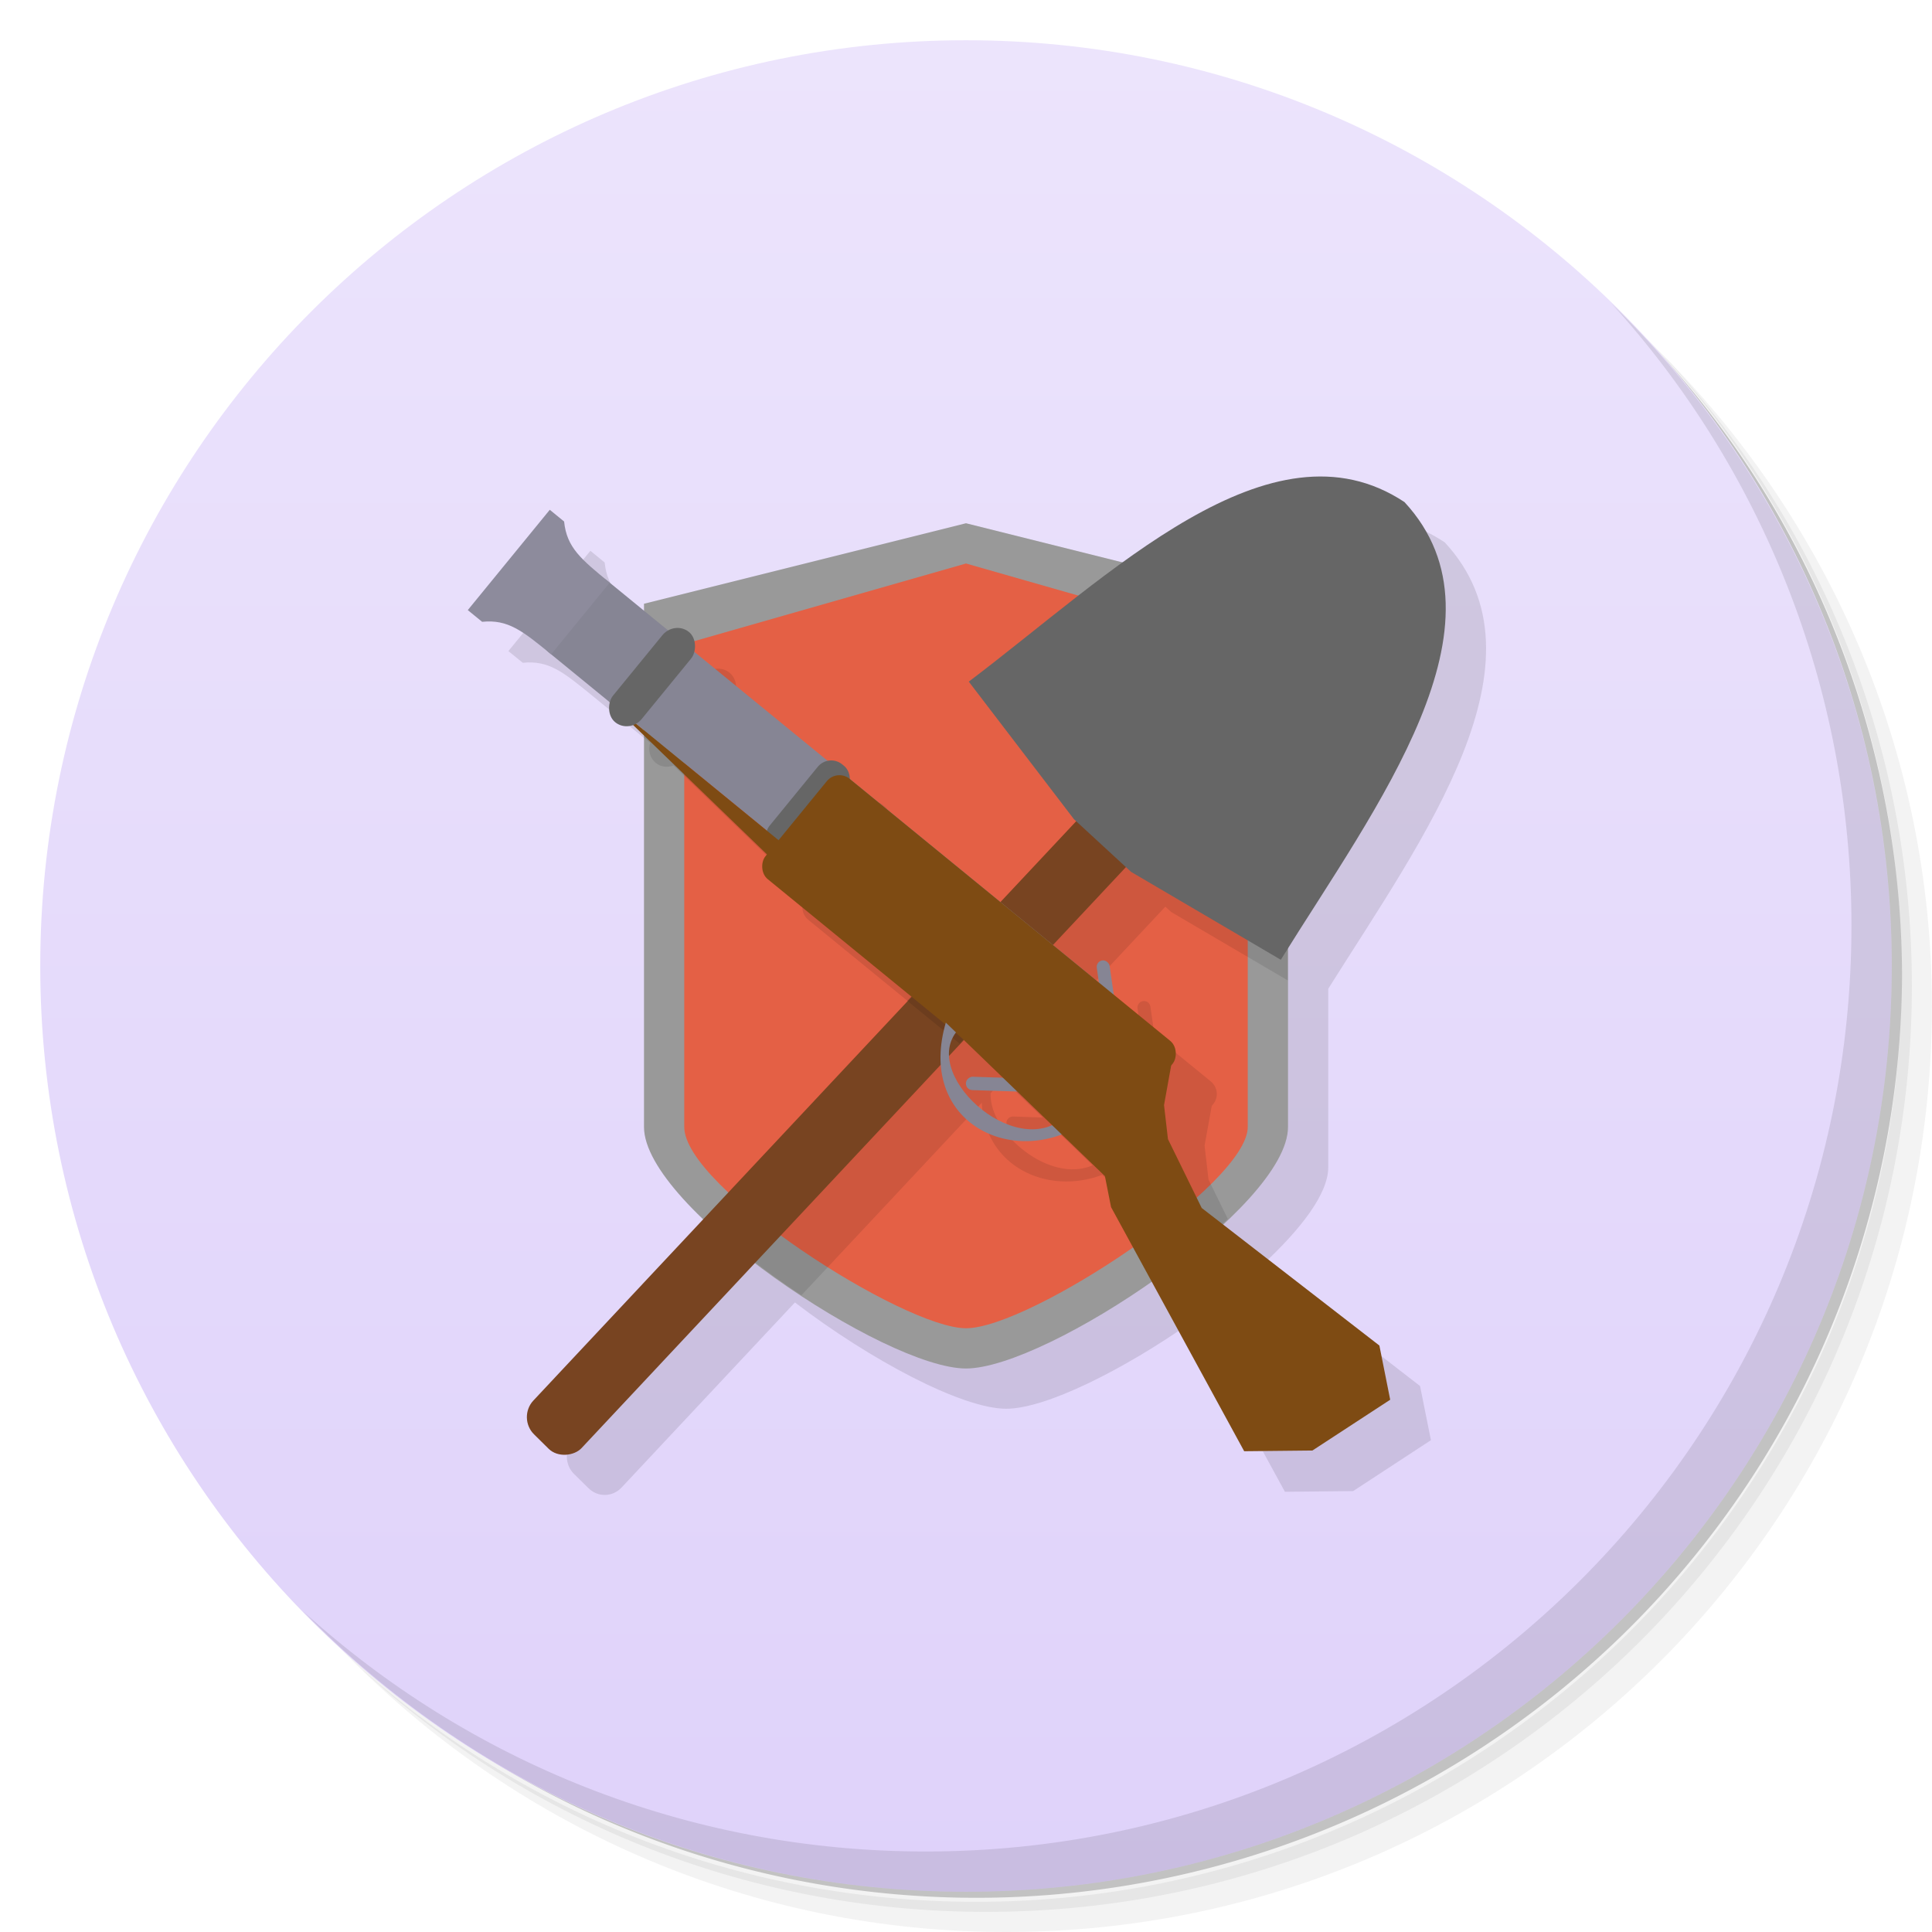 <svg xmlns="http://www.w3.org/2000/svg" viewBox="0 0 48 48">
 <defs>
  <linearGradient id="linearGradient3935" x1="1" x2="47" gradientUnits="userSpaceOnUse" gradientTransform="matrix(0,-1,1,0,0,48)">
   <stop style="stop-color:#dfd2fa"/>
   <stop offset="1" style="stop-color:#ece4fc"/>
  </linearGradient>
 </defs>
 <path d="m 36.31,5 c 5.859,4.062 9.688,10.831 9.688,18.5 0,12.426 -10.07,22.5 -22.5,22.5 -7.669,0 -14.438,-3.828 -18.5,-9.688 1.037,1.822 2.306,3.499 3.781,4.969 4.085,3.712 9.514,5.969 15.469,5.969 12.703,0 23,-10.298 23,-23 0,-5.954 -2.256,-11.384 -5.969,-15.469 C 39.81,7.306 38.132,6.037 36.31,5 z m 4.969,3.781 c 3.854,4.113 6.219,9.637 6.219,15.719 0,12.703 -10.297,23 -23,23 -6.081,0 -11.606,-2.364 -15.719,-6.219 4.16,4.144 9.883,6.719 16.219,6.719 12.703,0 23,-10.298 23,-23 0,-6.335 -2.575,-12.06 -6.719,-16.219 z" style="opacity:0.05"/>
 <path d="m 41.28 8.781 c 3.712 4.085 5.969 9.514 5.969 15.469 0 12.703 -10.297 23 -23 23 -5.954 0 -11.384 -2.256 -15.469 -5.969 4.113 3.854 9.637 6.219 15.719 6.219 12.703 0 23 -10.298 23 -23 0 -6.081 -2.364 -11.606 -6.219 -15.719 z" style="opacity:0.1"/>
 <path d="M 31.25,2.375 C 39.865,5.529 46,13.792 46,23.505 c 0,12.426 -10.07,22.5 -22.5,22.5 -9.708,0 -17.971,-6.135 -21.12,-14.75 a 23,23 0 0 0 44.875,-7 23,23 0 0 0 -16,-21.875 z" style="opacity:0.2"/>
 <path d="M 1,24 C 1,11.297 11.297,1 24,1 36.703,1 47,11.297 47,24 47,36.703 36.703,47 24,47 11.297,47 1,36.703 1,24 z" style="fill:url(#linearGradient3935)"/>
 <path d="M 33.959,12.842 C 32.33,12.78 30.604,13.745 28.898,14.975 L 25,14 16.156,15.495 c -0.712,-0.582 -1.068,-0.873 -1.133,-1.52 l -0.355,-0.291 -2.037,2.492 0.357,0.291 c 0.647,-0.065 1,0.225 1.715,0.807 l 1.424,1.164 0.027,0.025 c -0.056,0.178 -0.008,0.375 0.141,0.496 0.127,0.104 0.292,0.117 0.439,0.064 L 17,19.279 17,29 c 0,0.622 0.614,1.438 1.473,2.266 l -4.227,4.514 c -0.222,0.237 -0.216,0.612 0.016,0.84 l 0.361,0.355 c 0.231,0.228 0.596,0.221 0.818,-0.016 l 4.309,-4.6 C 21.607,33.781 23.9,35 25,35 c 0.975,0 2.899,-0.957 4.617,-2.164 l 2.307,4.227 1.695,-0.018 1.932,-1.264 -0.27,-1.346 -3.906,-3.02 C 32.319,30.537 33,29.66 33,29.001 l 0,-4.436 c 2.353,-3.745 5.605,-8.161 2.895,-11.09 -0.624,-0.413 -1.272,-0.608 -1.936,-0.633 z" style="fill:#000;fill-opacity:0.106"/>
 <path d="m 32 28 c 0 2 -6 6 -8 6 -2 0 -8 -4 -8 -6 l 0 -13 8 -2 8 2 z" style="fill:#999"/>
 <path d="m 31 28 c 0 1.416 -5.413 5 -7 5 -1.546 0 -7 -3.496 -7 -5 l 0 -12 7 -2 7 2 z" style="fill:#e46045"/>
 <path d="m 40.03,7.531 c 3.712,4.084 5.969,9.514 5.969,15.469 0,12.703 -10.297,23 -23,23 C 17.045,46 11.615,43.744 7.53,40.031 11.708,44.322 17.54,47 23.999,47 c 12.703,0 23,-10.298 23,-23 0,-6.462 -2.677,-12.291 -6.969,-16.469 z" style="opacity:0.1"/>
 <g transform="translate(0,1)">
  <path d="m 29.693 14.424 c -1.574 1.037 -3.145 2.395 -4.623 3.512 l 2.611 3.418 l 0.041 0.037 l -1.885 2.01 l -3.707 -3.03 c 0 -0.125 -0.049 -0.25 -0.154 -0.336 l -0.043 -0.035 c -0.105 -0.086 -0.236 -0.108 -0.359 -0.082 l -3.309 -2.705 c 0.057 -0.179 0.008 -0.378 -0.141 -0.5 c -0.149 -0.122 -0.354 -0.129 -0.518 -0.037 l -1.451 -1.186 c -0.059 -0.048 -0.102 -0.086 -0.156 -0.131 l 0 2.971 l 0.127 0.104 l 0.027 0.025 c -0.056 0.178 -0.008 0.375 0.141 0.496 c 0.127 0.104 0.292 0.117 0.439 0.064 l 3.33 3.217 l -0.037 0.047 c -0.142 0.174 -0.117 0.428 0.057 0.57 l 3.549 2.9 l -5.094 5.438 c 0.44 0.348 0.896 0.677 1.373 0.99 l 4.48 -4.783 c 0.076 1.567 1.606 2.311 2.994 1.791 l 1.076 1.037 l 0.152 0.77 l 0.328 0.6 c 0.578 -0.424 1.098 -0.867 1.563 -1.313 l -0.479 -0.977 l -0.098 -0.844 l 0.178 -0.984 l 0.035 -0.043 c 0.142 -0.174 0.115 -0.426 -0.059 -0.568 l -1.396 -1.141 l -0.104 -0.717 c -0.013 -0.088 -0.093 -0.15 -0.182 -0.137 c -0.088 0.013 -0.15 0.093 -0.137 0.182 l 0.053 0.371 l -1.178 -0.961 l 1.816 -1.939 l 0.145 0.133 l 2.898 1.701 l 0 -9.363 l -2.307 -0.576 z m -12.881 4.574 l 3.252 2.654 l 0 0.002 l -3.252 -2.656 z m 8.119 7.828 l 0.975 0.939 l -0.736 -0.025 c -0.089 -0.003 -0.163 0.067 -0.166 0.156 l 0 0.001 c -0.003 0.089 0.067 0.163 0.156 0.166 l 1.1 0.035 l 0.885 0.854 c -1.058 0.465 -2.565 -0.784 -2.535 -1.791 l 0.322 -0.344 z" transform="translate(0,-1)" style="opacity:0.1"/>
  <rect transform="matrix(-0.712,-0.703,-0.684,0.73,0,0)" width="1.681" height="30.961" x="-34.451" y="-15.637" rx="0.586" style="fill:#784421"/>
  <path d="m 24.07 15.936 2.612 3.417 1.42 1.309 3.719 2.183 c 2.36 -3.801 5.85 -8.37 3.073 -11.371 -3.327 -2.205 -7.337 1.827 -10.825 4.461 z" style="fill:#666"/>
  <path d="m 24.74 22.506 l -2.205 2.355 l 1.305 1.064 l 2.203 -2.355 l -1.303 -1.064 z" transform="translate(0,-1)" style="fill:#000;fill-opacity:0.098"/>
 </g>
 <g transform="matrix(0.356,0.291,-0.291,0.356,60.122,15.399)">
  <rect y="60.35" x="-78" height="5" width="37" rx="0.829" style="fill:#868594"/>
  <rect transform="matrix(0.676,-0.737,0.737,0.676,0,0)" y="8.05" x="-73.44" height="2.93" width="0.701" rx="0.35" ry="0.351" style="fill:#868594"/>
  <rect y="60" x="-62" height="6" width="2" rx="0.939" style="fill:#666"/>
  <rect y="60.35" x="-61.13" height="7" width="24.13" rx="0.881" style="fill:#7e4b13"/>
  <path d="m -61 66.35 -12 -1 12 0 z" style="fill:#7e4b13"/>
  <path d="m -82 59.35 1 0 c 1 1 2 1 4 1 l 0 5 c -2 0 -3 0 -4 1 l -1 0 z" style="fill:#8d8b9c"/>
  <path d="m -48.01 66.976 c 2.037 5.327 7.574 4.278 9.181 0.193 l -0.867 -0.024 c -0.541 3.615 -7.806 3.146 -7.427 -0.145 z" style="fill:#868594"/>
  <rect transform="matrix(0.608,0.794,-0.794,0.608,0,0)" y="74.32" x="27.16" height="3.404" width="0.722" rx="0.351" style="fill:#868594"/>
  <path d="m -37 61.35 1.056 1.9 1.326 1.288 3.767 1.727 12.138 -0.321 2.305 1.897 -1.517 4.785 -2.83 2.363 -13.918 -5.66 -1.316 -1.086 -19.461 -1.605 z" style="fill:#7e4b13"/>
  <rect ry="1.044" y="59.703" x="-73" height="6.297" width="2" rx="1" style="fill:#666"/>
 </g>
</svg>
